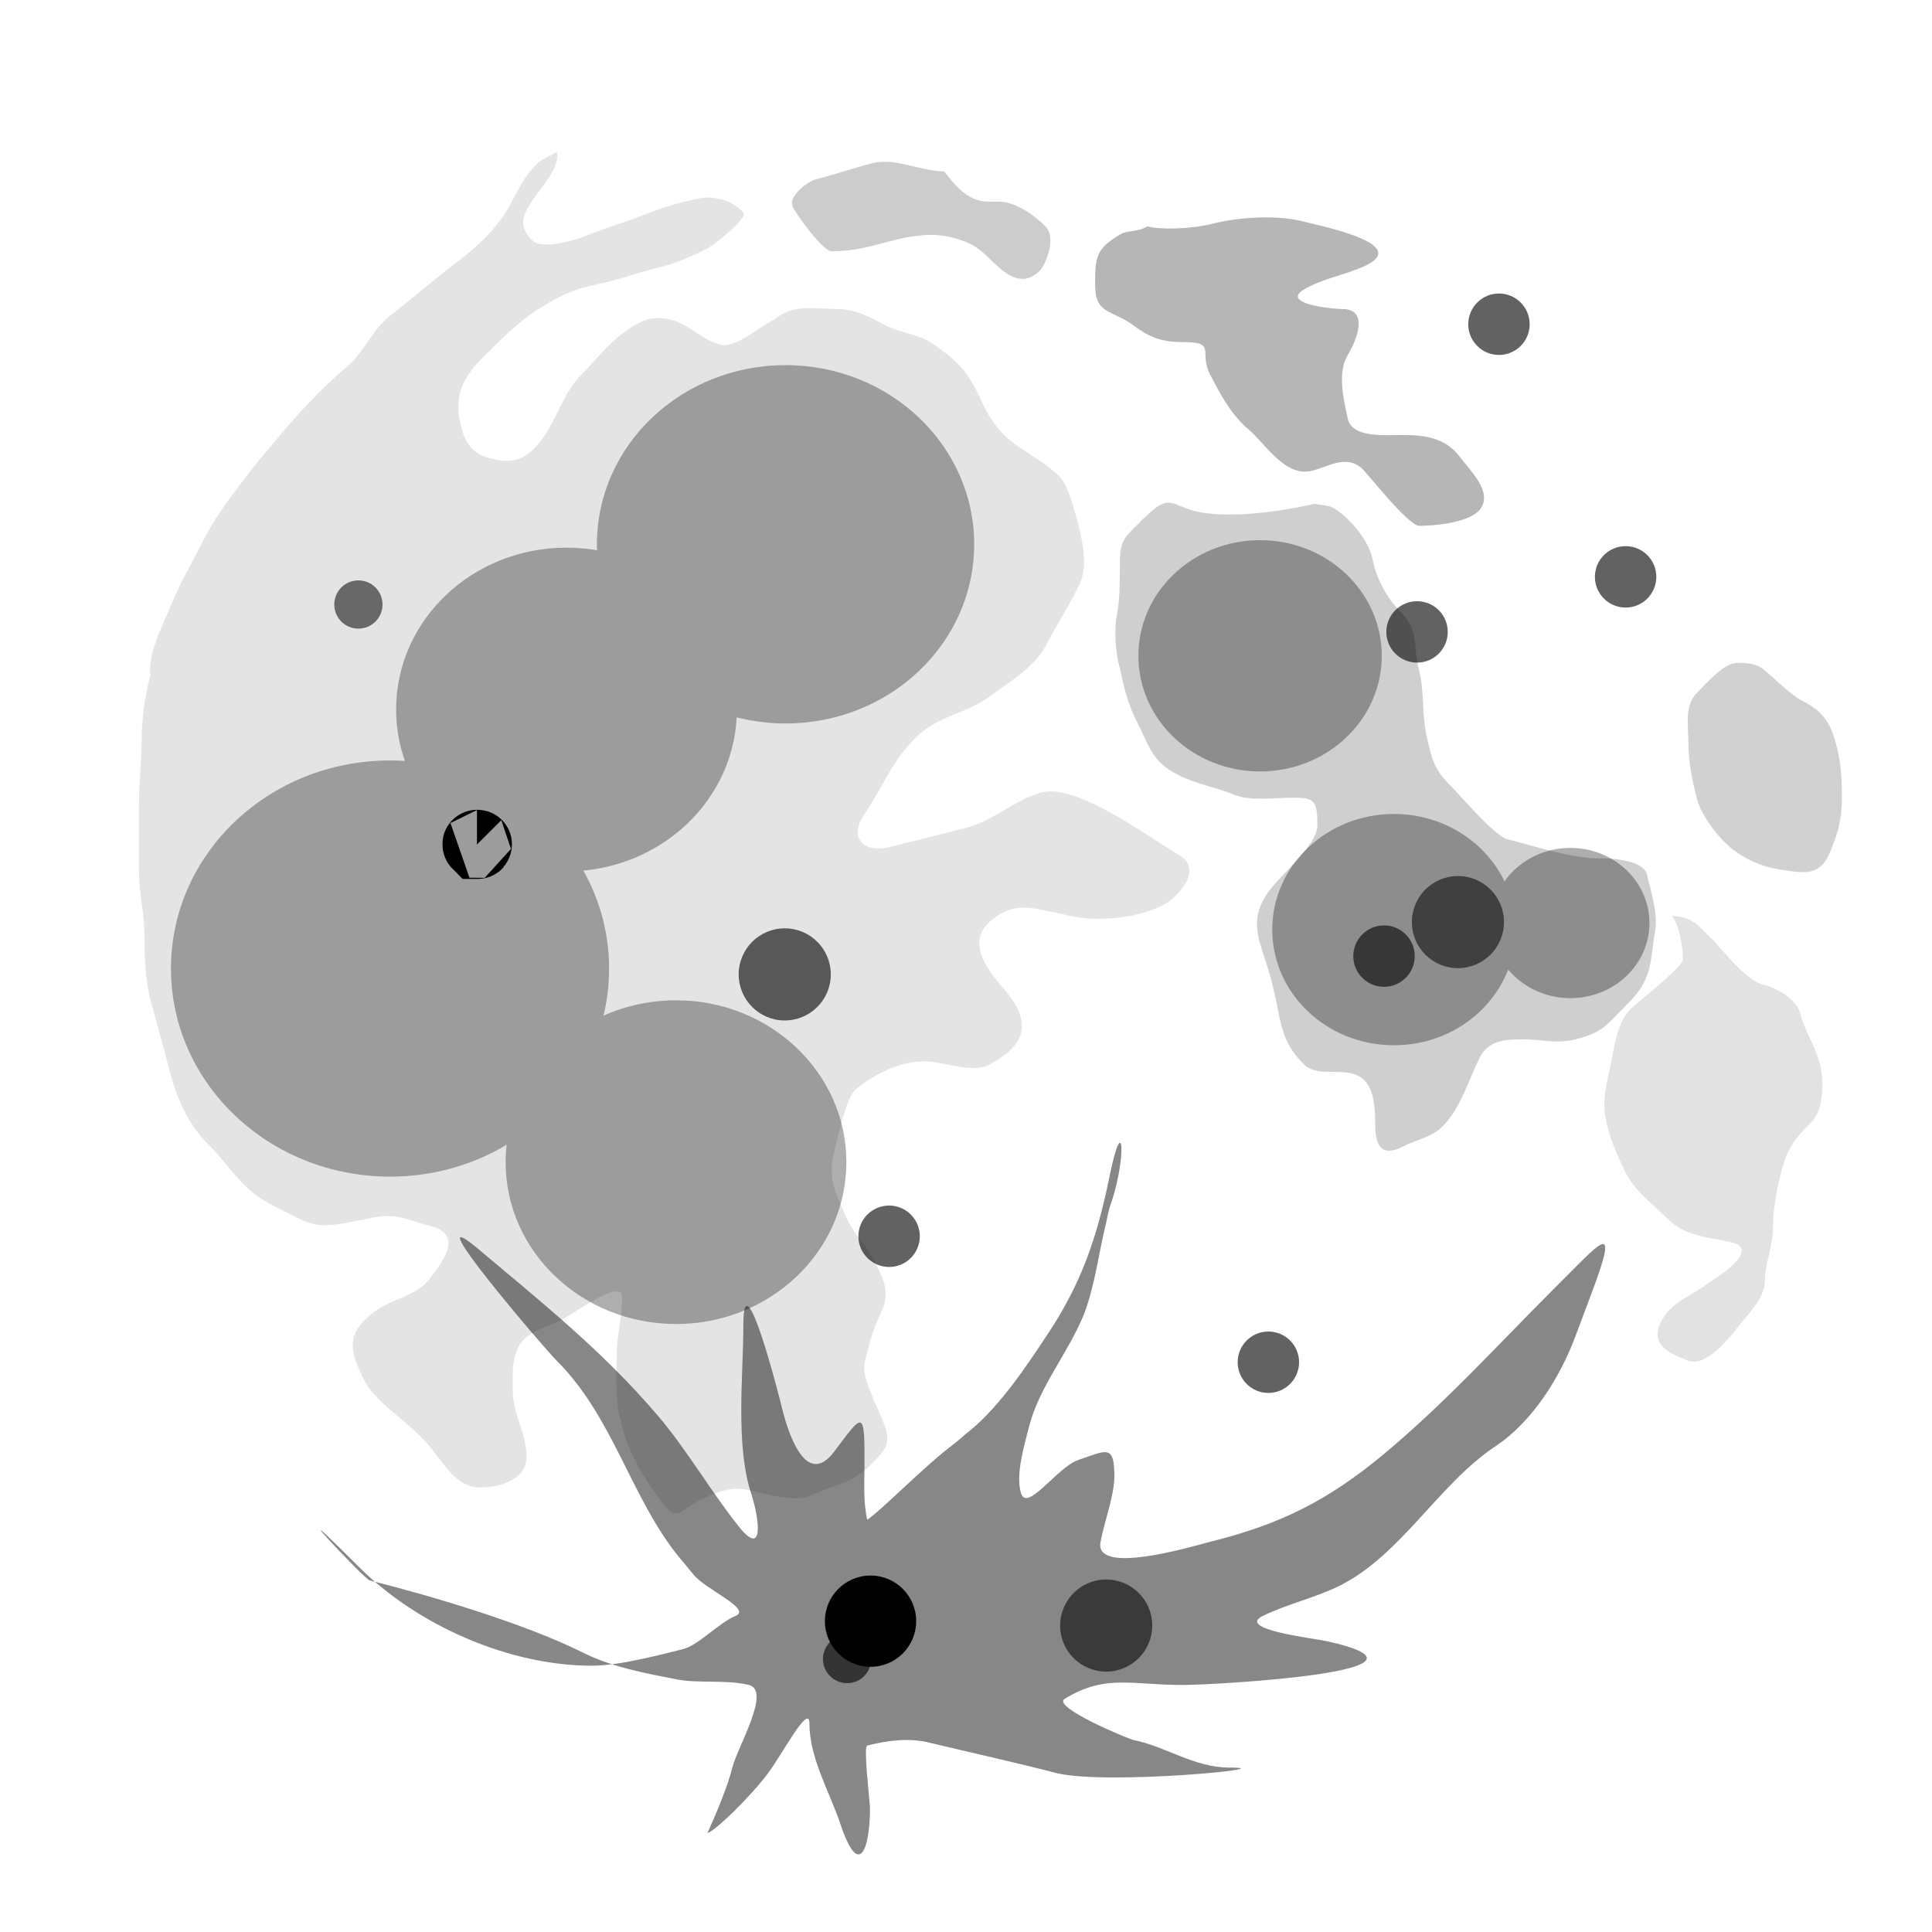 <?xml version="1.0" encoding="UTF-8" standalone="no"?>
<!-- Created with Inkscape (http://www.inkscape.org/) -->

<svg
   xmlns:dc="http://purl.org/dc/elements/1.1/"
   xmlns:cc="http://creativecommons.org/ns#"
   xmlns:rdf="http://www.w3.org/1999/02/22-rdf-syntax-ns#"
   xmlns:svg="http://www.w3.org/2000/svg"
   xmlns="http://www.w3.org/2000/svg"
   xmlns:sodipodi="http://sodipodi.sourceforge.net/DTD/sodipodi-0.dtd"
   xmlns:inkscape="http://www.inkscape.org/namespaces/inkscape"
   width="28.04"
   height="28.04"
   id="svg3067"
   version="1.1"
   inkscape:version="0.48.5 r10040"
   inkscape:export-filename="/tmp/weather-clear-night.png"
   inkscape:export-xdpi="1643.36"
   inkscape:export-ydpi="1643.36"
   sodipodi:docname="New document 2">
  <defs
     id="defs3069" />
  <sodipodi:namedview
     id="base"
     pagecolor="#ffffff"
     bordercolor="#666666"
     borderopacity="1.0"
     inkscape:pageopacity="0"
     inkscape:pageshadow="2"
     inkscape:zoom="17.231308"
     inkscape:cx="24.72218"
     inkscape:cy="12.955024"
     inkscape:document-units="px"
     inkscape:current-layer="g7598"
     showgrid="false"
     fit-margin-top="0"
     fit-margin-left="0"
     fit-margin-right="0"
     fit-margin-bottom="0"
     inkscape:window-width="1366"
     inkscape:window-height="728"
     inkscape:window-x="0"
     inkscape:window-y="40"
     inkscape:window-maximized="0" />
  <g
     inkscape:label="Layer 1"
     inkscape:groupmode="layer"
     id="layer1"
     transform="translate(-20.122,-309.54)">
    <g
       id="g7598"
       transform="matrix(0.999,0,0,0.999,-295.323,767.371)"
       style="fill:#000000">
      <path
         id="path7600"
         style="opacity:0.106;fill:#000000;fill-rule:evenodd"
         d="m 323.85,-456.08 c 0.04,0.18 -0.13,0.4 -0.28,0.6 -0.2,0.27 -0.31,0.45 -0.08,0.68 0.14,0.14 0.58,0.01 0.72,-0.04 0.32,-0.13 0.67,-0.23 0.99,-0.36 0.25,-0.1 0.43,-0.14 0.68,-0.2 0.29,-0.07 0.57,0.06 0.68,0.2 0.07,0.09 -0.46,0.49 -0.52,0.52 -0.24,0.12 -0.47,0.22 -0.72,0.28 -0.3,0.07 -0.57,0.18 -0.88,0.24 -0.3,0.06 -0.52,0.15 -0.79,0.32 -0.34,0.2 -0.63,0.5 -0.92,0.79 -0.27,0.28 -0.37,0.57 -0.28,0.92 0.08,0.34 0.21,0.46 0.52,0.52 0.34,0.07 0.51,-0.09 0.68,-0.32 0.21,-0.29 0.3,-0.66 0.56,-0.92 0.21,-0.21 0.36,-0.42 0.59,-0.59 0.24,-0.18 0.42,-0.28 0.72,-0.2 0.25,0.06 0.45,0.3 0.72,0.36 0.23,0.04 0.56,-0.27 0.76,-0.36 0.04,-0.03 0.08,-0.06 0.12,-0.08 0.21,-0.14 0.55,-0.08 0.8,-0.08 0.27,0 0.49,0.12 0.71,0.24 0.27,0.13 0.51,0.12 0.76,0.32 0.28,0.2 0.42,0.35 0.56,0.63 0.13,0.27 0.19,0.43 0.4,0.64 0.22,0.22 0.56,0.36 0.8,0.6 0.14,0.14 0.23,0.53 0.28,0.72 0.07,0.29 0.14,0.6 0,0.88 -0.15,0.3 -0.33,0.58 -0.48,0.87 -0.15,0.29 -0.55,0.54 -0.8,0.72 -0.34,0.26 -0.75,0.28 -1.08,0.6 -0.37,0.38 -0.41,0.6 -0.75,1.12 -0.26,0.38 0.04,0.56 0.35,0.48 0.33,-0.08 0.64,-0.16 0.96,-0.24 0.06,-0.02 0.11,-0.03 0.16,-0.04 0.4,-0.1 0.72,-0.42 1.12,-0.52 0.5,-0.12 1.54,0.65 1.99,0.92 0.36,0.21 -0.06,0.63 -0.24,0.72 -0.31,0.15 -0.63,0.2 -0.99,0.2 -0.24,0 -0.5,-0.08 -0.72,-0.12 -0.31,-0.07 -0.52,-0.07 -0.76,0.12 -0.27,0.2 -0.24,0.45 -0.08,0.71 0.16,0.26 0.41,0.45 0.48,0.72 0.09,0.35 -0.19,0.53 -0.44,0.68 -0.25,0.15 -0.67,-0.04 -0.96,-0.04 -0.36,0 -0.71,0.18 -0.99,0.4 -0.13,0.1 -0.25,0.61 -0.28,0.76 -0.02,0.05 -0.03,0.1 -0.04,0.16 -0.1,0.39 0.02,0.58 0.16,0.91 0.09,0.24 0.32,0.46 0.43,0.68 0.14,0.28 0.23,0.46 0.08,0.76 -0.12,0.26 -0.17,0.46 -0.23,0.72 -0.05,0.18 0.2,0.66 0.27,0.84 0.15,0.36 0.01,0.43 -0.23,0.68 -0.23,0.22 -0.56,0.27 -0.8,0.39 -0.23,0.12 -0.68,-0.02 -0.92,-0.07 -0.27,-0.07 -0.52,0.05 -0.72,0.15 -0.32,0.17 -0.32,0.32 -0.56,0 -0.25,-0.33 -0.46,-0.68 -0.56,-1.07 -0.01,-0.06 -0.02,-0.11 -0.04,-0.16 -0.06,-0.27 -0.04,-0.6 -0.04,-0.88 0,-0.29 0.08,-0.54 0.08,-0.84 0,-0.31 -0.75,0.28 -0.95,0.36 -0.1,0.04 -0.19,0.08 -0.28,0.12 -0.4,0.17 -0.36,0.54 -0.36,0.88 0,0.34 0.2,0.6 0.2,0.96 0,0.34 -0.41,0.44 -0.68,0.44 -0.39,0 -0.57,-0.46 -0.84,-0.72 -0.25,-0.26 -0.69,-0.54 -0.84,-0.84 -0.21,-0.43 -0.28,-0.67 0.16,-1 0.26,-0.19 0.61,-0.22 0.8,-0.48 0.2,-0.26 0.48,-0.64 0,-0.76 -0.33,-0.08 -0.46,-0.19 -0.84,-0.12 -0.06,0.02 -0.13,0.03 -0.2,0.04 -0.66,0.14 -0.65,0.08 -1.27,-0.23 -0.45,-0.23 -0.6,-0.57 -0.92,-0.88 -0.3,-0.3 -0.46,-0.69 -0.56,-1.08 -0.09,-0.35 -0.19,-0.7 -0.28,-1.04 -0.07,-0.28 -0.08,-0.62 -0.08,-0.92 0,-0.29 -0.08,-0.61 -0.08,-0.91 v -1 c 0,-0.34 0.04,-0.63 0.04,-0.96 0,-0.28 0.05,-0.61 0.12,-0.88 0.01,-0.02 0,-0.05 0,-0.08 0,-0.34 0.2,-0.69 0.32,-0.99 0.11,-0.27 0.27,-0.55 0.4,-0.8 0.13,-0.26 0.26,-0.48 0.44,-0.72 0.19,-0.26 0.39,-0.52 0.6,-0.76 0.34,-0.42 0.7,-0.81 1.11,-1.16 0.24,-0.2 0.36,-0.54 0.64,-0.75 0.35,-0.27 0.65,-0.54 1,-0.8 0.26,-0.2 0.5,-0.43 0.68,-0.72 0.14,-0.24 0.22,-0.46 0.44,-0.68 0.05,-0.05 0.23,-0.13 0.28,-0.16 z"
         inkscape:connector-curvature="0" />
      <path
         id="path7602"
         style="opacity:0.189;fill:#000000;fill-rule:evenodd"
         d="m 334.86,-450.97 c -0.39,0.09 -1.15,0.22 -1.68,0.12 -0.4,-0.08 -0.41,-0.3 -0.79,0.08 -0.03,0.03 -0.06,0.05 -0.08,0.08 -0.25,0.24 -0.28,0.28 -0.28,0.64 0,0.23 0,0.46 -0.04,0.68 -0.05,0.23 -0.02,0.59 0.04,0.79 0.07,0.32 0.12,0.54 0.28,0.84 0.12,0.24 0.17,0.43 0.39,0.6 0.29,0.22 0.69,0.27 1,0.4 0.22,0.09 0.59,0.04 0.84,0.04 0.31,0 0.36,0.03 0.36,0.4 0,0.31 -0.59,0.75 -0.76,1.04 -0.19,0.31 -0.12,0.56 0,0.91 0.09,0.27 0.15,0.53 0.2,0.8 0.06,0.29 0.13,0.49 0.36,0.72 0.24,0.24 0.69,-0.03 0.92,0.28 0.11,0.15 0.12,0.41 0.12,0.6 0,0.32 0.1,0.47 0.4,0.32 0.27,-0.14 0.47,-0.13 0.67,-0.4 0.2,-0.26 0.3,-0.59 0.44,-0.88 0.13,-0.26 0.35,-0.28 0.64,-0.28 0.27,0 0.48,0.07 0.76,0 0.41,-0.1 0.47,-0.23 0.76,-0.52 0.37,-0.36 0.32,-0.62 0.4,-1.08 0.03,-0.2 -0.04,-0.45 -0.08,-0.63 -0.02,-0.06 -0.03,-0.11 -0.04,-0.16 -0.06,-0.23 -0.55,-0.24 -0.72,-0.24 -0.39,0 -0.96,-0.19 -1.32,-0.28 -0.18,-0.05 -0.69,-0.65 -0.84,-0.8 -0.21,-0.21 -0.25,-0.37 -0.31,-0.64 -0.09,-0.33 -0.04,-0.67 -0.12,-1 -0.1,-0.37 0.01,-0.58 -0.28,-0.87 -0.21,-0.21 -0.35,-0.5 -0.4,-0.76 -0.05,-0.25 -0.29,-0.54 -0.48,-0.68 -0.14,-0.11 -0.16,-0.08 -0.36,-0.12 z"
         inkscape:connector-curvature="0" />
      <path
         id="path7604"
         style="opacity:0.183;fill:#000000;fill-rule:evenodd"
         d="m 341,-448.66 c -0.2,0.01 -0.41,0.26 -0.59,0.44 -0.18,0.18 -0.12,0.48 -0.12,0.72 0,0.26 0.05,0.54 0.12,0.8 0.05,0.22 0.25,0.49 0.4,0.64 0.22,0.22 0.5,0.35 0.79,0.4 0.39,0.06 0.61,0.11 0.76,-0.28 0.11,-0.27 0.16,-0.46 0.16,-0.76 0,-0.28 -0.01,-0.49 -0.08,-0.76 -0.08,-0.32 -0.19,-0.49 -0.48,-0.64 -0.2,-0.1 -0.42,-0.34 -0.6,-0.48 -0.1,-0.07 -0.23,-0.08 -0.36,-0.08 z"
         inkscape:connector-curvature="0" />
      <path
         id="path7606"
         style="opacity:0.472;fill:#000000;fill-rule:evenodd"
         d="m 328.36,-436.21 c 0.21,-0.14 0.84,-0.79 1.27,-1.11 0.09,-0.07 0.16,-0.14 0.24,-0.2 0.43,-0.36 0.81,-0.93 1.12,-1.4 0.49,-0.74 0.71,-1.41 0.88,-2.23 0.21,-1.05 0.26,-0.35 0.04,0.32 -0.04,0.1 -0.06,0.21 -0.08,0.31 -0.11,0.44 -0.16,0.9 -0.32,1.32 -0.23,0.57 -0.65,1.05 -0.8,1.64 -0.08,0.31 -0.19,0.69 -0.12,0.95 0.08,0.32 0.53,-0.37 0.84,-0.47 0.41,-0.14 0.52,-0.23 0.52,0.24 0,0.28 -0.15,0.67 -0.2,0.95 -0.1,0.49 1.29,0.08 1.59,0 1.01,-0.25 1.7,-0.59 2.52,-1.27 0.9,-0.75 1.64,-1.57 2.47,-2.4 0.67,-0.66 0.98,-1.08 0.56,0.04 -0.04,0.11 -0.08,0.21 -0.12,0.32 -0.04,0.11 -0.08,0.21 -0.12,0.32 -0.22,0.59 -0.62,1.24 -1.16,1.6 -0.83,0.55 -1.37,1.58 -2.27,2.03 -0.37,0.18 -0.75,0.26 -1.12,0.44 -0.37,0.19 0.72,0.32 0.92,0.36 2,0.44 -1.62,0.64 -2.08,0.64 -0.74,0 -1.12,-0.16 -1.71,0.2 -0.2,0.12 0.94,0.59 1,0.6 0.46,0.09 0.88,0.4 1.39,0.4 0.85,0 -1.77,0.26 -2.51,0.08 -0.62,-0.16 -1.21,-0.29 -1.84,-0.44 -0.31,-0.08 -0.63,-0.03 -0.91,0.04 -0.06,0.01 0.04,0.82 0.04,0.91 0,0.59 -0.16,1.06 -0.44,0.2 -0.16,-0.46 -0.44,-0.94 -0.44,-1.43 0,-0.31 -0.41,0.47 -0.6,0.72 -0.26,0.35 -0.78,0.85 -0.88,0.87 -0.01,0.01 0.26,-0.55 0.36,-0.95 0.08,-0.31 0.57,-1.12 0.24,-1.2 -0.31,-0.08 -0.73,-0.02 -1.04,-0.08 -0.46,-0.09 -0.96,-0.18 -1.39,-0.4 -0.85,-0.42 -2.17,-0.81 -3.08,-1.04 -0.08,-0.02 -1.45,-1.49 -0.16,-0.2 0.86,0.86 2.19,1.44 3.39,1.44 0.39,0 0.96,-0.15 1.32,-0.24 0.22,-0.05 0.52,-0.38 0.76,-0.48 0.26,-0.1 -0.42,-0.38 -0.6,-0.6 -0.07,-0.08 -0.13,-0.16 -0.2,-0.24 -0.71,-0.86 -0.96,-2.04 -1.79,-2.87 -0.14,-0.13 -2.08,-2.4 -1.16,-1.64 0.95,0.8 1.83,1.5 2.63,2.44 0.41,0.48 0.77,1.1 1.16,1.59 0.39,0.5 0.31,-0.1 0.2,-0.44 -0.24,-0.72 -0.12,-1.72 -0.12,-2.47 0,-1 0.52,1.03 0.56,1.2 0.12,0.49 0.38,1.14 0.76,0.64 0.39,-0.52 0.44,-0.62 0.44,0.04 v 0.16 c 0,0.24 -0.02,0.53 0.04,0.79 z"
         inkscape:connector-curvature="0" />
      <path
         id="path7608"
         style="opacity:0.117;fill:#000000;fill-rule:evenodd"
         d="m 340.05,-444.98 c 0.08,0.08 0.16,0.37 0.16,0.63 0,0.11 -0.66,0.62 -0.76,0.72 -0.19,0.19 -0.23,0.52 -0.28,0.76 -0.06,0.31 -0.14,0.53 -0.08,0.84 0.05,0.26 0.16,0.52 0.28,0.76 0.14,0.28 0.35,0.43 0.6,0.67 0.27,0.28 0.61,0.28 0.95,0.36 0.44,0.11 -0.25,0.53 -0.35,0.6 -0.27,0.2 -0.53,0.26 -0.68,0.56 -0.18,0.35 0.18,0.47 0.4,0.56 0.24,0.1 0.6,-0.33 0.71,-0.48 0.16,-0.2 0.4,-0.43 0.4,-0.68 0,-0.24 0.12,-0.51 0.12,-0.8 0,-0.27 0.06,-0.56 0.12,-0.79 0.09,-0.36 0.22,-0.5 0.44,-0.72 0.18,-0.18 0.18,-0.62 0.12,-0.84 -0.06,-0.25 -0.22,-0.48 -0.28,-0.72 -0.06,-0.24 -0.36,-0.39 -0.56,-0.44 -0.23,-0.06 -0.56,-0.48 -0.71,-0.64 -0.21,-0.2 -0.3,-0.35 -0.6,-0.35 z"
         inkscape:connector-curvature="0" />
      <path
         id="path7610"
         style="fill:#000000;stroke:#000000;stroke-width:1.001px"
         d="m 322.69,-446.02 c -0.01,-0.01 0.03,0 0,0 z"
         inkscape:connector-curvature="0" />
      <path
         id="path7612"
         style="opacity:0.2;fill:#000000;fill-rule:evenodd"
         d="m 327.6,-455.68 c 0.17,-0.04 0.57,-0.17 0.84,-0.24 0.34,-0.08 0.69,0.12 1.03,0.12 0.04,0 0.26,0.44 0.64,0.44 h 0.16 c 0.24,0 0.51,0.19 0.68,0.36 0.16,0.16 0.01,0.54 -0.08,0.64 -0.25,0.25 -0.48,0.07 -0.68,-0.12 -0.21,-0.21 -0.32,-0.29 -0.6,-0.36 -0.27,-0.07 -0.57,-0.03 -0.84,0.04 -0.32,0.08 -0.54,0.16 -0.91,0.16 -0.13,0 -0.52,-0.55 -0.56,-0.64 -0.08,-0.16 0.22,-0.37 0.32,-0.4 z"
         inkscape:connector-curvature="0" />
      <path
         id="path7614"
         style="opacity:0.289;fill:#000000;fill-rule:evenodd"
         d="m 332.43,-455 c 0.19,0.05 0.64,0.04 0.95,-0.04 0.35,-0.09 0.91,-0.13 1.28,-0.04 0.22,0.06 1.59,0.32 0.96,0.64 -0.31,0.15 -0.64,0.19 -0.92,0.36 -0.33,0.2 0.4,0.28 0.56,0.28 0.42,0 0.18,0.51 0.08,0.67 -0.16,0.27 -0.05,0.67 0,0.92 0.06,0.29 0.55,0.24 0.8,0.24 0.34,0 0.63,0.05 0.83,0.32 0.19,0.24 0.44,0.49 0.32,0.72 -0.12,0.24 -0.72,0.28 -0.91,0.28 -0.16,0 -0.75,-0.76 -0.84,-0.84 -0.23,-0.2 -0.5,-0.01 -0.72,0.04 -0.39,0.1 -0.68,-0.4 -0.92,-0.6 -0.26,-0.22 -0.42,-0.53 -0.56,-0.8 -0.17,-0.33 0.11,-0.47 -0.4,-0.47 -0.31,0 -0.48,-0.07 -0.71,-0.24 -0.32,-0.24 -0.56,-0.15 -0.56,-0.6 0,-0.4 0.02,-0.52 0.36,-0.72 0.1,-0.07 0.25,-0.03 0.4,-0.12 z"
         inkscape:connector-curvature="0" />
      <path
         id="path7618"
         sodipodi:rx="31.864613"
         sodipodi:ry="31.864613"
         style="opacity:0.617;fill:#000000"
         sodipodi:type="arc"
         d="m -824.731,649.369 c 0,17.598 -14.266,31.865 -31.865,31.865 -17.598,0 -31.865,-14.266 -31.865,-31.865 0,-17.598 14.266,-31.865 31.865,-31.865 17.598,0 31.865,14.266 31.865,31.865 z"
         transform="matrix(0.021,0,0,0.021,345.15,-457.77)"
         sodipodi:cy="649.36853"
         sodipodi:cx="-856.59576" />
      <path
         id="path7620"
         sodipodi:rx="31.864613"
         sodipodi:ry="31.864613"
         style="opacity:0.544;fill:#000000"
         sodipodi:type="arc"
         d="m -824.731,649.369 c 0,17.598 -14.266,31.865 -31.865,31.865 -17.598,0 -31.865,-14.266 -31.865,-31.865 0,-17.598 14.266,-31.865 31.865,-31.865 17.598,0 31.865,14.266 31.865,31.865 z"
         transform="matrix(0.011,0,0,0.011,330.39,-456.65)"
         sodipodi:cy="649.36853"
         sodipodi:cx="-856.59576" />
      <path
         id="path7622"
         sodipodi:rx="31.864613"
         sodipodi:ry="31.864613"
         style="opacity:0.544;fill:#000000"
         sodipodi:type="arc"
         d="m -824.731,649.369 c 0,17.598 -14.266,31.865 -31.865,31.865 -17.598,0 -31.865,-14.266 -31.865,-31.865 0,-17.598 14.266,-31.865 31.865,-31.865 17.598,0 31.865,14.266 31.865,31.865 z"
         transform="matrix(0.021,0,0,0.021,354.93,-458.53)"
         sodipodi:cy="649.36853"
         sodipodi:cx="-856.59576" />
      <path
         id="path7624"
         sodipodi:rx="31.864613"
         sodipodi:ry="31.864613"
         style="opacity:0.567;fill:#000000"
         sodipodi:type="arc"
         d="m -824.731,649.369 c 0,17.598 -14.266,31.865 -31.865,31.865 -17.598,0 -31.865,-14.266 -31.865,-31.865 0,-17.598 14.266,-31.865 31.865,-31.865 17.598,0 31.865,14.266 31.865,31.865 z"
         transform="matrix(0.021,0,0,0.021,349.82,-448.31)"
         sodipodi:cy="649.36853"
         sodipodi:cx="-856.59576" />
      <path
         id="path7626"
         sodipodi:rx="31.864613"
         sodipodi:ry="31.864613"
         style="opacity:0.617;fill:#000000"
         sodipodi:type="arc"
         d="m -824.731,649.369 c 0,17.598 -14.266,31.865 -31.865,31.865 -17.598,0 -31.865,-14.266 -31.865,-31.865 0,-17.598 14.266,-31.865 31.865,-31.865 17.598,0 31.865,14.266 31.865,31.865 z"
         transform="matrix(0.014,0,0,0.014,347.86,-453.49)"
         sodipodi:cy="649.36853"
         sodipodi:cx="-856.59576" />
      <path
         id="path7628"
         sodipodi:rx="31.864613"
         sodipodi:ry="31.864613"
         style="opacity:0.617;fill:#000000"
         sodipodi:type="arc"
         d="m -824.731,649.369 c 0,17.598 -14.266,31.865 -31.865,31.865 -17.598,0 -31.865,-14.266 -31.865,-31.865 0,-17.598 14.266,-31.865 31.865,-31.865 17.598,0 31.865,14.266 31.865,31.865 z"
         transform="matrix(0.011,0,0,0.011,337.49,-441.33)"
         sodipodi:cy="649.36853"
         sodipodi:cx="-856.59576" />
      <path
         id="path7630"
         sodipodi:rx="31.864613"
         sodipodi:ry="31.864613"
         style="opacity:0.617;fill:#000000"
         sodipodi:type="arc"
         d="m -824.731,649.369 c 0,17.598 -14.266,31.865 -31.865,31.865 -17.598,0 -31.865,-14.266 -31.865,-31.865 0,-17.598 14.266,-31.865 31.865,-31.865 17.598,0 31.865,14.266 31.865,31.865 z"
         transform="matrix(0.014,0,0,0.014,346.18,-447.59)"
         sodipodi:cy="649.36853"
         sodipodi:cx="-856.59576" />
      <path
         id="path7632"
         sodipodi:rx="31.864613"
         sodipodi:ry="31.864613"
         style="opacity:0.617;fill:#000000"
         sodipodi:type="arc"
         d="m -824.731,649.369 c 0,17.598 -14.266,31.865 -31.865,31.865 -17.598,0 -31.865,-14.266 -31.865,-31.865 0,-17.598 14.266,-31.865 31.865,-31.865 17.598,0 31.865,14.266 31.865,31.865 z"
         transform="matrix(0.014,0,0,0.014,351.37,-459)"
         sodipodi:cy="649.36853"
         sodipodi:cx="-856.59576" />
      <path
         id="path7634"
         sodipodi:rx="31.864613"
         sodipodi:ry="31.864613"
         style="opacity:0.617;fill:#000000"
         sodipodi:type="arc"
         d="m -824.731,649.369 c 0,17.598 -14.266,31.865 -31.865,31.865 -17.598,0 -31.865,-14.266 -31.865,-31.865 0,-17.598 14.266,-31.865 31.865,-31.865 17.598,0 31.865,14.266 31.865,31.865 z"
         transform="matrix(0.014,0,0,0.014,348.34,-458.2)"
         sodipodi:cy="649.36853"
         sodipodi:cx="-856.59576" />
      <path
         id="path7636"
         sodipodi:rx="31.864613"
         sodipodi:ry="31.864613"
         style="opacity:0.617;fill:#000000"
         sodipodi:type="arc"
         d="m -824.731,649.369 c 0,17.598 -14.266,31.865 -31.865,31.865 -17.598,0 -31.865,-14.266 -31.865,-31.865 0,-17.598 14.266,-31.865 31.865,-31.865 17.598,0 31.865,14.266 31.865,31.865 z"
         transform="matrix(0.014,0,0,0.014,349.53,-462.67)"
         sodipodi:cy="649.36853"
         sodipodi:cx="-856.59576" />
      <path
         id="path7638"
         sodipodi:rx="31.864613"
         sodipodi:ry="31.864613"
         style="opacity:0.617;fill:#000000"
         sodipodi:type="arc"
         d="m -824.731,649.369 c 0,17.598 -14.266,31.865 -31.865,31.865 -17.598,0 -31.865,-14.266 -31.865,-31.865 0,-17.598 14.266,-31.865 31.865,-31.865 17.598,0 31.865,14.266 31.865,31.865 z"
         transform="matrix(0.014,0,0,0.014,340.67,-449.42)"
         sodipodi:cy="649.36853"
         sodipodi:cx="-856.59576" />
      <g
         id="g7642"
         style="opacity:0.317;fill:#000000"
         transform="translate(461.7,-517.21)">
        <path
           id="path7644"
           sodipodi:rx="1.767767"
           sodipodi:ry="1.5909903"
           style="fill:#000000"
           sodipodi:type="arc"
           d="m -125.688,68.683 c 0,0.879 -0.791,1.591 -1.768,1.591 -0.976,0 -1.768,-0.712 -1.768,-1.591 0,-0.879 0.791,-1.591 1.768,-1.591 0.976,0 1.768,0.712 1.768,1.591 z"
           transform="matrix(1,0,0,1.056,-0.177,-4.081)"
           sodipodi:cy="68.682877"
           sodipodi:cx="-127.456" />
        <path
           id="path7646"
           sodipodi:rx="1.767767"
           sodipodi:ry="1.5909903"
           style="fill:#000000"
           sodipodi:type="arc"
           d="m -125.688,68.683 c 0,0.879 -0.791,1.591 -1.768,1.591 -0.976,0 -1.768,-0.712 -1.768,-1.591 0,-0.879 0.791,-1.591 1.768,-1.591 0.976,0 1.768,0.712 1.768,1.591 z"
           transform="matrix(1,0,0,1.056,1.768,-0.103)"
           sodipodi:cy="68.682877"
           sodipodi:cx="-127.456" />
        <path
           id="path7648"
           sodipodi:rx="1.767767"
           sodipodi:ry="1.5909903"
           style="fill:#000000"
           sodipodi:type="arc"
           d="m -125.688,68.683 c 0,0.879 -0.791,1.591 -1.768,1.591 -0.976,0 -1.768,-0.712 -1.768,-1.591 0,-0.879 0.791,-1.591 1.768,-1.591 0.976,0 1.768,0.712 1.768,1.591 z"
           transform="matrix(0.65,0,0,0.686,-40.279,25.214)"
           sodipodi:cy="68.682877"
           sodipodi:cx="-127.456" />
        <path
           id="path7651"
           sodipodi:rx="1.767767"
           sodipodi:ry="1.5909903"
           style="fill:#000000"
           sodipodi:type="arc"
           d="m -125.688,68.683 c 0,0.879 -0.791,1.591 -1.768,1.591 -0.976,0 -1.768,-0.712 -1.768,-1.591 0,-0.879 0.791,-1.591 1.768,-1.591 0.976,0 1.768,0.712 1.768,1.591 z"
           transform="matrix(1.55,0,0,1.636,63.03,-45.537)"
           sodipodi:cy="68.682877"
           sodipodi:cx="-127.456" />
        <path
           id="path7653"
           sodipodi:rx="1.767767"
           sodipodi:ry="1.5909903"
           style="fill:#000000"
           sodipodi:type="arc"
           d="m -125.688,68.683 c 0,0.879 -0.791,1.591 -1.768,1.591 -0.976,0 -1.768,-0.712 -1.768,-1.591 0,-0.879 0.791,-1.591 1.768,-1.591 0.976,0 1.768,0.712 1.768,1.591 z"
           transform="matrix(1.8,0,0,1.9,89.148,-57.506)"
           sodipodi:cy="68.682877"
           sodipodi:cx="-127.456" />
        <path
           id="path7655"
           sodipodi:rx="1.767767"
           sodipodi:ry="1.5909903"
           style="fill:#000000"
           sodipodi:type="arc"
           d="m -125.688,68.683 c 0,0.879 -0.791,1.591 -1.768,1.591 -0.976,0 -1.768,-0.712 -1.768,-1.591 0,-0.879 0.791,-1.591 1.768,-1.591 0.976,0 1.768,0.712 1.768,1.591 z"
           transform="matrix(1.4,0,0,1.478,42.32,-25.709)"
           sodipodi:cy="68.682877"
           sodipodi:cx="-127.456" />
        <path
           id="path7657"
           sodipodi:rx="1.767767"
           sodipodi:ry="1.5909903"
           style="fill:#000000"
           sodipodi:type="arc"
           d="m -125.688,68.683 c 0,0.879 -0.791,1.591 -1.768,1.591 -0.976,0 -1.768,-0.712 -1.768,-1.591 0,-0.879 0.791,-1.591 1.768,-1.591 0.976,0 1.768,0.712 1.768,1.591 z"
           transform="matrix(1.4,0,0,1.478,40.729,-32.285)"
           sodipodi:cy="68.682877"
           sodipodi:cx="-127.456" />
      </g>
      <path
         id="path7659"
         sodipodi:rx="0.66291261"
         sodipodi:ry="0.66291261"
         style="fill:#000000"
         sodipodi:type="arc"
         d="m -161.839,69.523 c 0,0.366 -0.297,0.663 -0.663,0.663 -0.366,0 -0.663,-0.297 -0.663,-0.663 0,-0.366 0.297,-0.663 0.663,-0.663 0.366,0 0.663,0.297 0.663,0.663 z"
         transform="translate(490.91,-504.26)"
         sodipodi:cy="69.52256"
         sodipodi:cx="-162.50198" />
    </g>
  </g>
</svg>
